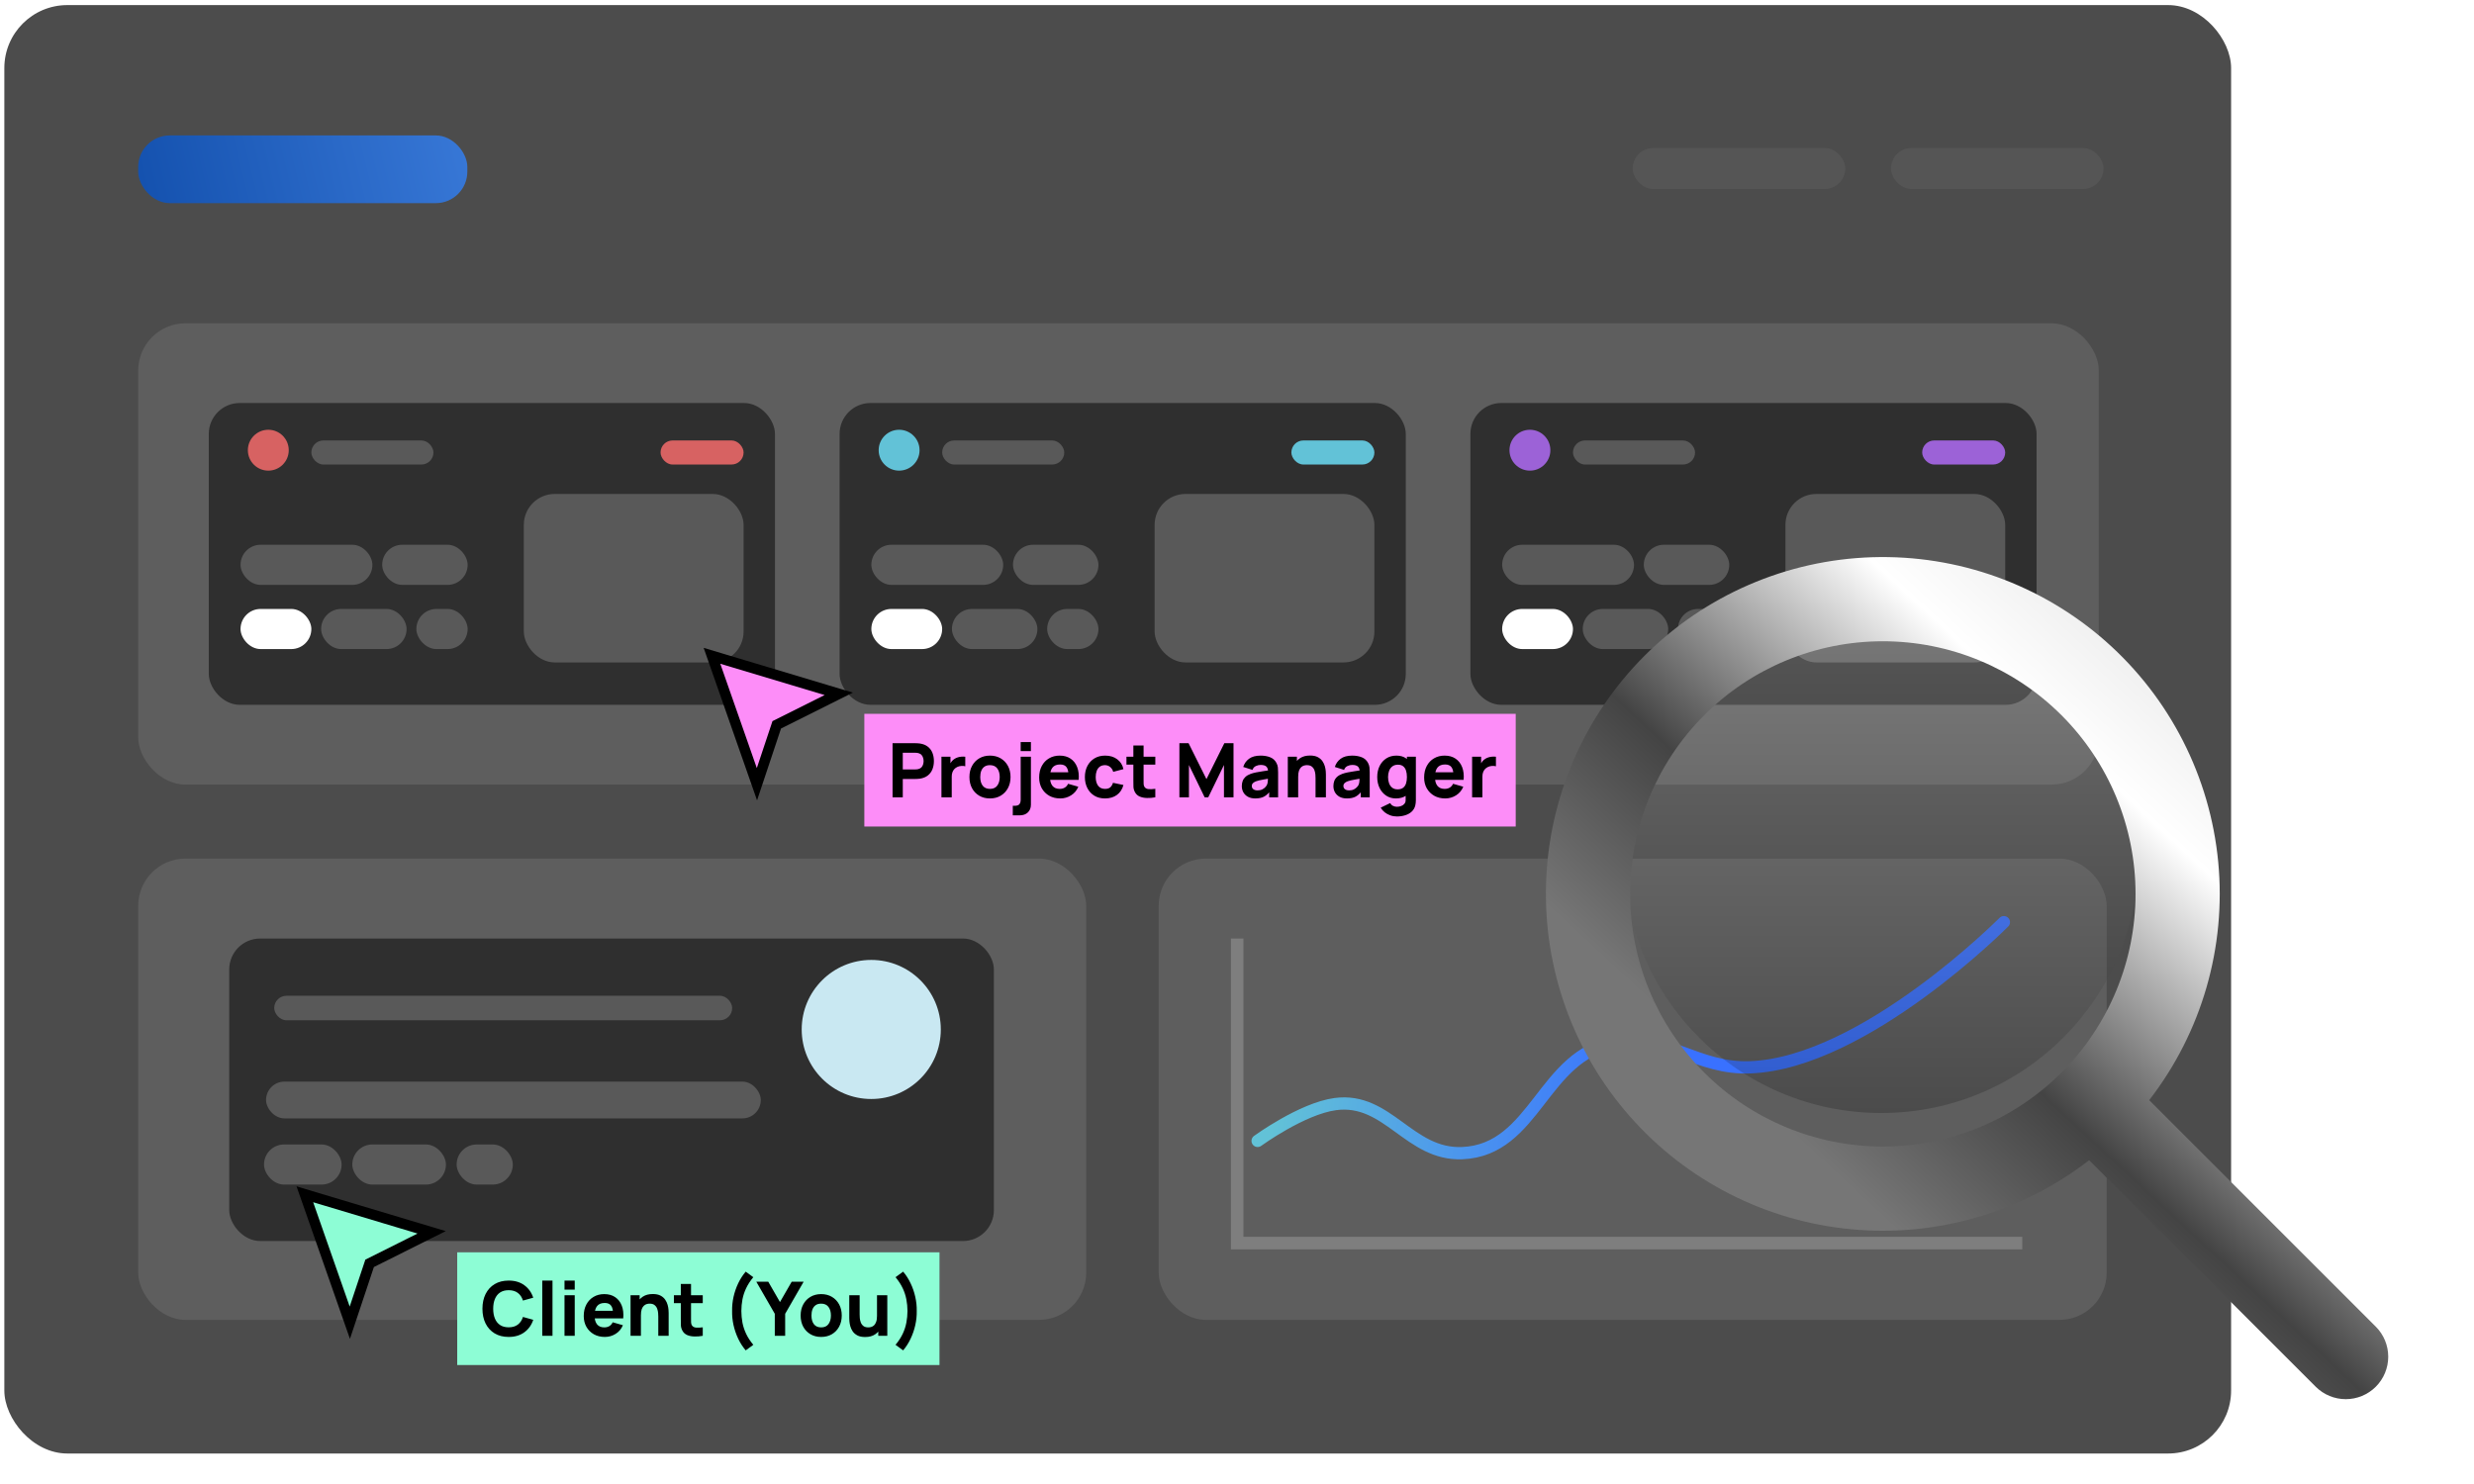 <svg width="395" height="237" viewBox="0 0 395 237" fill="none" xmlns="http://www.w3.org/2000/svg">
<rect x="0.693" y="0.812" width="355.526" height="231.318" rx="10.057" fill="black" fill-opacity="0.7"/>
<rect x="22.065" y="21.63" width="52.55" height="10.812" rx="5.029" fill="url(#paint0_linear_137_1709)"/>
<rect x="260.675" y="23.641" width="33.944" height="6.537" rx="3.269" fill="#5E5E5E" fill-opacity="0.5"/>
<rect x="301.91" y="23.641" width="33.944" height="6.537" rx="3.269" fill="#5E5E5E" fill-opacity="0.5"/>
<rect x="22.065" y="51.631" width="313.034" height="73.67" rx="7.543" fill="white" fill-opacity="0.1"/>
<rect x="22.065" y="137.118" width="151.363" height="73.67" rx="7.543" fill="white" fill-opacity="0.1"/>
<rect x="184.994" y="137.118" width="151.363" height="73.67" rx="7.543" fill="white" fill-opacity="0.1"/>
<rect x="33.335" y="64.362" width="90.397" height="48.199" rx="4.935" fill="black" fill-opacity="0.5"/>
<rect x="38.404" y="87" width="21.054" height="6.407" rx="3.203" fill="white" fill-opacity="0.2"/>
<rect x="38.404" y="97.251" width="11.307" height="6.407" rx="3.203" fill="white"/>
<rect x="61.018" y="87" width="13.646" height="6.407" rx="3.203" fill="white" fill-opacity="0.2"/>
<rect x="51.271" y="97.251" width="13.646" height="6.407" rx="3.203" fill="white" fill-opacity="0.2"/>
<rect x="66.477" y="97.251" width="8.188" height="6.407" rx="3.203" fill="white" fill-opacity="0.2"/>
<rect x="83.632" y="78.885" width="35.091" height="26.909" rx="4.935" fill="white" fill-opacity="0.2"/>
<rect x="49.711" y="70.342" width="19.495" height="3.844" rx="1.922" fill="white" fill-opacity="0.2"/>
<rect x="105.466" y="70.342" width="13.257" height="3.844" rx="1.922" fill="#D76262"/>
<circle cx="42.838" cy="71.898" r="3.264" fill="#D76262"/>
<rect x="134.05" y="64.362" width="90.397" height="48.199" rx="4.935" fill="black" fill-opacity="0.5"/>
<rect x="139.119" y="87" width="21.054" height="6.407" rx="3.203" fill="white" fill-opacity="0.2"/>
<rect x="139.119" y="97.251" width="11.307" height="6.407" rx="3.203" fill="white"/>
<rect x="161.733" y="87" width="13.646" height="6.407" rx="3.203" fill="white" fill-opacity="0.2"/>
<rect x="151.985" y="97.251" width="13.646" height="6.407" rx="3.203" fill="white" fill-opacity="0.2"/>
<rect x="167.191" y="97.251" width="8.188" height="6.407" rx="3.203" fill="white" fill-opacity="0.2"/>
<rect x="184.347" y="78.885" width="35.091" height="26.909" rx="4.935" fill="white" fill-opacity="0.2"/>
<rect x="150.426" y="70.342" width="19.495" height="3.844" rx="1.922" fill="white" fill-opacity="0.2"/>
<rect x="206.181" y="70.342" width="13.257" height="3.844" rx="1.922" fill="#62C2D7"/>
<circle cx="143.553" cy="71.898" r="3.264" fill="#62C2D7"/>
<rect x="234.765" y="64.362" width="90.397" height="48.199" rx="4.935" fill="black" fill-opacity="0.5"/>
<rect x="239.834" y="87" width="21.054" height="6.407" rx="3.203" fill="white" fill-opacity="0.2"/>
<rect x="239.834" y="97.251" width="11.307" height="6.407" rx="3.203" fill="white"/>
<rect x="262.448" y="87" width="13.646" height="6.407" rx="3.203" fill="white" fill-opacity="0.2"/>
<rect x="252.701" y="97.251" width="13.646" height="6.407" rx="3.203" fill="white" fill-opacity="0.2"/>
<rect x="267.906" y="97.251" width="8.188" height="6.407" rx="3.203" fill="white" fill-opacity="0.2"/>
<rect x="285.062" y="78.885" width="35.091" height="26.909" rx="4.935" fill="white" fill-opacity="0.2"/>
<rect x="251.141" y="70.342" width="19.495" height="3.844" rx="1.922" fill="white" fill-opacity="0.2"/>
<rect x="306.896" y="70.342" width="13.257" height="3.844" rx="1.922" fill="#9C62D7"/>
<circle cx="244.268" cy="71.898" r="3.264" fill="#9C62D7"/>
<rect x="36.6" y="149.886" width="122.084" height="48.311" rx="4.935" fill="black" fill-opacity="0.5"/>
<rect x="42.476" y="172.736" width="78.995" height="5.876" rx="2.938" fill="white" fill-opacity="0.2"/>
<rect x="42.153" y="182.775" width="12.387" height="6.407" rx="3.203" fill="white" fill-opacity="0.2"/>
<rect x="56.248" y="182.775" width="14.95" height="6.407" rx="3.203" fill="white" fill-opacity="0.2"/>
<rect x="72.906" y="182.775" width="8.97" height="6.407" rx="3.203" fill="white" fill-opacity="0.2"/>
<rect x="43.781" y="159.026" width="73.12" height="3.917" rx="1.959" fill="white" fill-opacity="0.2"/>
<circle cx="139.105" cy="164.409" r="11.105" fill="#C9E8F2"/>
<path d="M200.793 182.203C200.793 182.203 207.884 177.038 213.197 176.327C221.598 175.203 224.967 184.493 233.436 184.161C245.208 183.7 246.277 168.349 257.918 166.534C266.367 165.217 270.917 170.785 279.462 170.451C297.663 169.74 319.939 147.275 319.939 147.275" stroke="url(#paint1_linear_137_1709)" stroke-width="1.959" stroke-linecap="round"/>
<path d="M197.528 149.886V198.524H322.876" stroke="white" stroke-opacity="0.2" stroke-width="2"/>
<g filter="url(#filter0_b_137_1709)">
<circle cx="300.353" cy="136.622" r="41.13" fill="url(#paint2_linear_137_1709)" fill-opacity="0.2"/>
</g>
<g filter="url(#filter1_d_137_1709)">
<path fill-rule="evenodd" clip-rule="evenodd" d="M343.146 169.17L379.322 205.346C380.594 206.618 381.308 208.344 381.307 210.143C381.306 211.942 380.591 213.667 379.319 214.938C378.046 216.21 376.321 216.924 374.522 216.923C372.723 216.922 370.998 216.207 369.727 214.935L333.551 178.758C322.737 187.135 309.138 191.076 295.521 189.782C281.903 188.487 269.291 182.053 260.248 171.789C251.206 161.525 246.414 148.202 246.846 134.53C247.278 120.858 252.902 107.864 262.574 98.191C272.247 88.519 285.24 82.894 298.912 82.462C312.584 82.03 325.907 86.823 336.171 95.865C346.435 104.907 352.868 117.52 354.163 131.138C355.457 144.756 351.516 158.355 343.14 169.17H343.146ZM300.617 176.573C311.317 176.573 321.578 172.322 329.144 164.756C336.711 157.19 340.961 146.928 340.961 136.227C340.961 125.527 336.711 115.265 329.144 107.699C321.578 100.133 311.317 95.882 300.617 95.882C289.917 95.882 279.655 100.133 272.089 107.699C264.523 115.265 260.272 125.527 260.272 136.227C260.272 146.928 264.523 157.19 272.089 164.756C279.655 172.322 289.917 176.573 300.617 176.573Z" fill="url(#paint3_linear_137_1709)"/>
</g>
<path d="M50.239 191.202L48.673 190.732L49.214 192.275L55.047 208.942L55.853 211.244L56.624 208.93L59.015 201.758L67.039 197.745L68.919 196.806L66.906 196.202L50.239 191.202Z" fill="#8DFDD5" stroke="black" stroke-width="1.667" stroke-linecap="round"/>
<rect x="73" y="200" width="77" height="18" fill="#8DFDD5"/>
<path d="M81.215 213.513C80.35 213.513 79.605 213.325 78.977 212.949C78.353 212.573 77.871 212.047 77.531 211.371C77.195 210.695 77.026 209.909 77.026 209.013C77.026 208.117 77.195 207.331 77.531 206.655C77.871 205.979 78.353 205.453 78.977 205.077C79.605 204.701 80.35 204.513 81.215 204.513C82.207 204.513 83.038 204.759 83.71 205.251C84.386 205.743 84.862 206.409 85.138 207.249L83.495 207.705C83.335 207.181 83.064 206.775 82.684 206.487C82.305 206.195 81.814 206.049 81.215 206.049C80.666 206.049 80.209 206.171 79.841 206.415C79.477 206.659 79.203 207.003 79.019 207.447C78.835 207.891 78.743 208.413 78.743 209.013C78.743 209.613 78.835 210.135 79.019 210.579C79.203 211.023 79.477 211.367 79.841 211.611C80.209 211.855 80.666 211.977 81.215 211.977C81.814 211.977 82.305 211.831 82.684 211.539C83.064 211.247 83.335 210.841 83.495 210.321L85.138 210.777C84.862 211.617 84.386 212.283 83.71 212.775C83.038 213.267 82.207 213.513 81.215 213.513ZM86.58 213.333V204.513H88.212V213.333H86.58ZM90.13 205.953V204.513H91.762V205.953H90.13ZM90.13 213.333V206.853H91.762V213.333H90.13ZM96.573 213.513C95.909 213.513 95.323 213.371 94.815 213.087C94.311 212.799 93.915 212.405 93.627 211.905C93.343 211.401 93.201 210.825 93.201 210.177C93.201 209.469 93.341 208.853 93.621 208.329C93.901 207.805 94.287 207.399 94.779 207.111C95.271 206.819 95.837 206.673 96.477 206.673C97.157 206.673 97.735 206.833 98.211 207.153C98.687 207.473 99.039 207.923 99.267 208.503C99.495 209.083 99.575 209.765 99.507 210.549H97.893V209.949C97.893 209.289 97.787 208.815 97.575 208.527C97.367 208.235 97.025 208.089 96.549 208.089C95.993 208.089 95.583 208.259 95.319 208.599C95.059 208.935 94.929 209.433 94.929 210.093C94.929 210.697 95.059 211.165 95.319 211.497C95.583 211.825 95.969 211.989 96.477 211.989C96.797 211.989 97.071 211.919 97.299 211.779C97.527 211.639 97.701 211.437 97.821 211.173L99.453 211.641C99.209 212.233 98.823 212.693 98.295 213.021C97.771 213.349 97.197 213.513 96.573 213.513ZM94.425 210.549V209.337H98.721V210.549H94.425ZM105.102 213.333V210.273C105.102 210.125 105.094 209.937 105.078 209.709C105.062 209.477 105.012 209.245 104.928 209.013C104.844 208.781 104.706 208.587 104.514 208.431C104.326 208.275 104.058 208.197 103.71 208.197C103.57 208.197 103.42 208.219 103.26 208.263C103.1 208.307 102.95 208.393 102.81 208.521C102.67 208.645 102.554 208.829 102.462 209.073C102.374 209.317 102.33 209.641 102.33 210.045L101.394 209.601C101.394 209.089 101.498 208.609 101.706 208.161C101.914 207.713 102.226 207.351 102.642 207.075C103.062 206.799 103.59 206.661 104.226 206.661C104.734 206.661 105.148 206.747 105.468 206.919C105.788 207.091 106.036 207.309 106.212 207.573C106.392 207.837 106.52 208.113 106.596 208.401C106.672 208.685 106.718 208.945 106.734 209.181C106.75 209.417 106.758 209.589 106.758 209.697V213.333H105.102ZM100.674 213.333V206.853H102.126V209.001H102.33V213.333H100.674ZM112.203 213.333C111.755 213.417 111.315 213.453 110.883 213.441C110.455 213.433 110.071 213.359 109.731 213.219C109.395 213.075 109.139 212.845 108.963 212.529C108.803 212.233 108.719 211.933 108.711 211.629C108.703 211.321 108.699 210.973 108.699 210.585V205.053H110.331V210.489C110.331 210.741 110.333 210.969 110.337 211.173C110.345 211.373 110.387 211.533 110.463 211.653C110.607 211.881 110.837 212.005 111.153 212.025C111.469 212.045 111.819 212.029 112.203 211.977V213.333ZM107.595 208.113V206.853H112.203V208.113H107.595ZM119.061 215.661C118.597 215.117 118.199 214.499 117.867 213.807C117.539 213.115 117.289 212.391 117.117 211.635C116.949 210.875 116.873 210.121 116.889 209.373C116.873 208.625 116.949 207.871 117.117 207.111C117.289 206.351 117.539 205.627 117.867 204.939C118.199 204.247 118.597 203.629 119.061 203.085L120.273 203.973C119.785 204.561 119.403 205.149 119.127 205.737C118.851 206.321 118.655 206.915 118.539 207.519C118.427 208.119 118.369 208.737 118.365 209.373C118.369 210.009 118.427 210.629 118.539 211.233C118.655 211.833 118.851 212.427 119.127 213.015C119.403 213.599 119.785 214.185 120.273 214.773L119.061 215.661ZM123.704 213.333V209.817L120.752 204.693H122.66L124.532 207.945L126.404 204.693H128.312L125.36 209.817V213.333H123.704ZM131.106 213.513C130.454 213.513 129.882 213.367 129.39 213.075C128.898 212.783 128.514 212.381 128.238 211.869C127.966 211.353 127.83 210.761 127.83 210.093C127.83 209.417 127.97 208.823 128.25 208.311C128.53 207.795 128.916 207.393 129.408 207.105C129.9 206.817 130.466 206.673 131.106 206.673C131.758 206.673 132.33 206.819 132.822 207.111C133.318 207.403 133.704 207.807 133.98 208.323C134.256 208.835 134.394 209.425 134.394 210.093C134.394 210.765 134.254 211.359 133.974 211.875C133.698 212.387 133.312 212.789 132.816 213.081C132.324 213.369 131.754 213.513 131.106 213.513ZM131.106 211.989C131.63 211.989 132.02 211.813 132.276 211.461C132.536 211.105 132.666 210.649 132.666 210.093C132.666 209.517 132.534 209.057 132.27 208.713C132.01 208.369 131.622 208.197 131.106 208.197C130.75 208.197 130.458 208.277 130.23 208.437C130.002 208.597 129.832 208.819 129.72 209.103C129.612 209.387 129.558 209.717 129.558 210.093C129.558 210.673 129.688 211.135 129.948 211.479C130.212 211.819 130.598 211.989 131.106 211.989ZM138.126 213.525C137.618 213.525 137.204 213.439 136.884 213.267C136.564 213.095 136.314 212.877 136.134 212.613C135.958 212.349 135.832 212.075 135.756 211.791C135.68 211.503 135.634 211.241 135.618 211.005C135.602 210.769 135.594 210.597 135.594 210.489V206.853H137.25V209.913C137.25 210.061 137.258 210.251 137.274 210.483C137.29 210.711 137.34 210.941 137.424 211.173C137.508 211.405 137.644 211.599 137.832 211.755C138.024 211.911 138.294 211.989 138.642 211.989C138.782 211.989 138.932 211.967 139.092 211.923C139.252 211.879 139.402 211.795 139.542 211.671C139.682 211.543 139.796 211.357 139.884 211.113C139.976 210.865 140.022 210.541 140.022 210.141L140.958 210.585C140.958 211.097 140.854 211.577 140.646 212.025C140.438 212.473 140.124 212.835 139.704 213.111C139.288 213.387 138.762 213.525 138.126 213.525ZM140.226 213.333V211.185H140.022V206.853H141.666V213.333H140.226ZM144.194 215.661L142.982 214.773C143.47 214.185 143.852 213.599 144.128 213.015C144.404 212.427 144.598 211.833 144.71 211.233C144.826 210.629 144.886 210.009 144.89 209.373C144.886 208.737 144.826 208.119 144.71 207.519C144.598 206.915 144.404 206.321 144.128 205.737C143.852 205.149 143.47 204.561 142.982 203.973L144.194 203.085C144.658 203.629 145.054 204.247 145.382 204.939C145.714 205.627 145.964 206.351 146.132 207.111C146.304 207.871 146.382 208.625 146.366 209.373C146.382 210.121 146.304 210.875 146.132 211.635C145.964 212.391 145.714 213.115 145.382 213.807C145.054 214.499 144.658 215.117 144.194 215.661Z" fill="black"/>
<path d="M115.239 105.202L113.673 104.732L114.213 106.275L120.047 122.942L120.853 125.244L121.624 122.93L124.015 115.758L132.039 111.745L133.919 110.806L131.906 110.202L115.239 105.202Z" fill="#FD8DF8" stroke="black" stroke-width="1.667" stroke-linecap="round"/>
<rect x="138" y="114" width="104" height="18" fill="#FD8DF8"/>
<path d="M142.507 127.333V118.693H146.155C146.239 118.693 146.351 118.697 146.491 118.705C146.635 118.709 146.763 118.721 146.875 118.741C147.391 118.821 147.813 118.991 148.141 119.251C148.473 119.511 148.717 119.839 148.873 120.235C149.029 120.627 149.107 121.065 149.107 121.549C149.107 122.033 149.027 122.473 148.867 122.869C148.711 123.261 148.467 123.587 148.135 123.847C147.807 124.107 147.387 124.277 146.875 124.357C146.763 124.373 146.635 124.385 146.491 124.393C146.347 124.401 146.235 124.405 146.155 124.405H144.139V127.333H142.507ZM144.139 122.881H146.083C146.167 122.881 146.259 122.877 146.359 122.869C146.459 122.861 146.551 122.845 146.635 122.821C146.855 122.761 147.025 122.661 147.145 122.521C147.265 122.377 147.347 122.219 147.391 122.047C147.439 121.871 147.463 121.705 147.463 121.549C147.463 121.393 147.439 121.229 147.391 121.057C147.347 120.881 147.265 120.723 147.145 120.583C147.025 120.439 146.855 120.337 146.635 120.277C146.551 120.253 146.459 120.237 146.359 120.229C146.259 120.221 146.167 120.217 146.083 120.217H144.139V122.881ZM150.311 127.333V120.853H151.751V122.437L151.595 122.233C151.679 122.009 151.791 121.805 151.931 121.621C152.071 121.437 152.243 121.285 152.447 121.165C152.603 121.069 152.773 120.995 152.957 120.943C153.141 120.887 153.331 120.853 153.527 120.841C153.723 120.825 153.919 120.829 154.115 120.853V122.377C153.935 122.321 153.725 122.303 153.485 122.323C153.249 122.339 153.035 122.393 152.843 122.485C152.651 122.573 152.489 122.691 152.357 122.839C152.225 122.983 152.125 123.155 152.057 123.355C151.989 123.551 151.955 123.773 151.955 124.021V127.333H150.311ZM158.055 127.513C157.403 127.513 156.831 127.367 156.339 127.075C155.847 126.783 155.463 126.381 155.187 125.869C154.915 125.353 154.779 124.761 154.779 124.093C154.779 123.417 154.919 122.823 155.199 122.311C155.479 121.795 155.865 121.393 156.357 121.105C156.849 120.817 157.415 120.673 158.055 120.673C158.707 120.673 159.279 120.819 159.771 121.111C160.267 121.403 160.653 121.807 160.929 122.323C161.205 122.835 161.343 123.425 161.343 124.093C161.343 124.765 161.203 125.359 160.923 125.875C160.647 126.387 160.261 126.789 159.765 127.081C159.273 127.369 158.703 127.513 158.055 127.513ZM158.055 125.989C158.579 125.989 158.969 125.813 159.225 125.461C159.485 125.105 159.615 124.649 159.615 124.093C159.615 123.517 159.483 123.057 159.219 122.713C158.959 122.369 158.571 122.197 158.055 122.197C157.699 122.197 157.407 122.277 157.179 122.437C156.951 122.597 156.781 122.819 156.669 123.103C156.561 123.387 156.507 123.717 156.507 124.093C156.507 124.673 156.637 125.135 156.897 125.479C157.161 125.819 157.547 125.989 158.055 125.989ZM161.703 130.213V128.689H161.991C162.363 128.689 162.617 128.605 162.753 128.437C162.893 128.269 162.963 128.029 162.963 127.717V120.853H164.595V128.509C164.595 129.025 164.433 129.437 164.109 129.745C163.789 130.057 163.355 130.213 162.807 130.213H161.703ZM162.963 119.953V118.513H164.595V119.953H162.963ZM169.284 127.513C168.62 127.513 168.034 127.371 167.526 127.087C167.022 126.799 166.626 126.405 166.338 125.905C166.054 125.401 165.912 124.825 165.912 124.177C165.912 123.469 166.052 122.853 166.332 122.329C166.612 121.805 166.998 121.399 167.49 121.111C167.982 120.819 168.548 120.673 169.188 120.673C169.868 120.673 170.446 120.833 170.922 121.153C171.398 121.473 171.75 121.923 171.978 122.503C172.206 123.083 172.286 123.765 172.218 124.549H170.604V123.949C170.604 123.289 170.498 122.815 170.286 122.527C170.078 122.235 169.736 122.089 169.26 122.089C168.704 122.089 168.294 122.259 168.03 122.599C167.77 122.935 167.64 123.433 167.64 124.093C167.64 124.697 167.77 125.165 168.03 125.497C168.294 125.825 168.68 125.989 169.188 125.989C169.508 125.989 169.782 125.919 170.01 125.779C170.238 125.639 170.412 125.437 170.532 125.173L172.164 125.641C171.92 126.233 171.534 126.693 171.006 127.021C170.482 127.349 169.908 127.513 169.284 127.513ZM167.136 124.549V123.337H171.432V124.549H167.136ZM176.429 127.513C175.757 127.513 175.181 127.363 174.701 127.063C174.221 126.763 173.853 126.355 173.597 125.839C173.341 125.323 173.213 124.741 173.213 124.093C173.213 123.437 173.345 122.851 173.609 122.335C173.877 121.819 174.253 121.413 174.737 121.117C175.221 120.821 175.793 120.673 176.453 120.673C177.217 120.673 177.857 120.867 178.373 121.255C178.893 121.639 179.225 122.165 179.369 122.833L177.737 123.265C177.641 122.929 177.473 122.667 177.233 122.479C176.997 122.291 176.729 122.197 176.429 122.197C176.085 122.197 175.803 122.281 175.583 122.449C175.363 122.613 175.201 122.839 175.097 123.127C174.993 123.411 174.941 123.733 174.941 124.093C174.941 124.657 175.065 125.115 175.313 125.467C175.565 125.815 175.937 125.989 176.429 125.989C176.797 125.989 177.077 125.905 177.269 125.737C177.461 125.569 177.605 125.329 177.701 125.017L179.369 125.365C179.185 126.053 178.837 126.583 178.325 126.955C177.813 127.327 177.181 127.513 176.429 127.513ZM184.457 127.333C184.009 127.417 183.569 127.453 183.137 127.441C182.709 127.433 182.325 127.359 181.985 127.219C181.649 127.075 181.393 126.845 181.217 126.529C181.057 126.233 180.973 125.933 180.965 125.629C180.957 125.321 180.953 124.973 180.953 124.585V119.053H182.585V124.489C182.585 124.741 182.587 124.969 182.591 125.173C182.599 125.373 182.641 125.533 182.717 125.653C182.861 125.881 183.091 126.005 183.407 126.025C183.723 126.045 184.073 126.029 184.457 125.977V127.333ZM179.849 122.113V120.853H184.457V122.113H179.849ZM188.303 127.333V118.693H189.767L192.623 124.429L195.479 118.693H196.943V127.333H195.419V122.173L192.911 127.333H192.335L189.827 122.173V127.333H188.303ZM200.428 127.513C199.964 127.513 199.57 127.425 199.246 127.249C198.926 127.069 198.682 126.831 198.514 126.535C198.35 126.235 198.268 125.905 198.268 125.545C198.268 125.245 198.314 124.971 198.406 124.723C198.498 124.475 198.646 124.257 198.85 124.069C199.058 123.877 199.336 123.717 199.684 123.589C199.924 123.501 200.21 123.423 200.542 123.355C200.874 123.287 201.25 123.223 201.67 123.163C202.09 123.099 202.552 123.029 203.056 122.953L202.468 123.277C202.468 122.893 202.376 122.611 202.192 122.431C202.008 122.251 201.7 122.161 201.268 122.161C201.028 122.161 200.778 122.219 200.518 122.335C200.258 122.451 200.076 122.657 199.972 122.953L198.496 122.485C198.66 121.949 198.968 121.513 199.42 121.177C199.872 120.841 200.488 120.673 201.268 120.673C201.84 120.673 202.348 120.761 202.792 120.937C203.236 121.113 203.572 121.417 203.8 121.849C203.928 122.089 204.004 122.329 204.028 122.569C204.052 122.809 204.064 123.077 204.064 123.373V127.333H202.636V126.001L202.84 126.277C202.524 126.713 202.182 127.029 201.814 127.225C201.45 127.417 200.988 127.513 200.428 127.513ZM200.776 126.229C201.076 126.229 201.328 126.177 201.532 126.073C201.74 125.965 201.904 125.843 202.024 125.707C202.148 125.571 202.232 125.457 202.276 125.365C202.36 125.189 202.408 124.985 202.42 124.753C202.436 124.517 202.444 124.321 202.444 124.165L202.924 124.285C202.44 124.365 202.048 124.433 201.748 124.489C201.448 124.541 201.206 124.589 201.022 124.633C200.838 124.677 200.676 124.725 200.536 124.777C200.376 124.841 200.246 124.911 200.146 124.987C200.05 125.059 199.978 125.139 199.93 125.227C199.886 125.315 199.864 125.413 199.864 125.521C199.864 125.669 199.9 125.797 199.972 125.905C200.048 126.009 200.154 126.089 200.29 126.145C200.426 126.201 200.588 126.229 200.776 126.229ZM210.04 127.333V124.273C210.04 124.125 210.032 123.937 210.016 123.709C210 123.477 209.95 123.245 209.866 123.013C209.782 122.781 209.644 122.587 209.452 122.431C209.264 122.275 208.996 122.197 208.648 122.197C208.508 122.197 208.358 122.219 208.198 122.263C208.038 122.307 207.888 122.393 207.748 122.521C207.608 122.645 207.492 122.829 207.4 123.073C207.312 123.317 207.268 123.641 207.268 124.045L206.332 123.601C206.332 123.089 206.436 122.609 206.644 122.161C206.852 121.713 207.164 121.351 207.58 121.075C208 120.799 208.528 120.661 209.164 120.661C209.672 120.661 210.086 120.747 210.406 120.919C210.726 121.091 210.974 121.309 211.15 121.573C211.33 121.837 211.458 122.113 211.534 122.401C211.61 122.685 211.656 122.945 211.672 123.181C211.688 123.417 211.696 123.589 211.696 123.697V127.333H210.04ZM205.612 127.333V120.853H207.064V123.001H207.268V127.333H205.612ZM215.053 127.513C214.589 127.513 214.195 127.425 213.871 127.249C213.551 127.069 213.307 126.831 213.139 126.535C212.975 126.235 212.893 125.905 212.893 125.545C212.893 125.245 212.939 124.971 213.031 124.723C213.123 124.475 213.271 124.257 213.475 124.069C213.683 123.877 213.961 123.717 214.309 123.589C214.549 123.501 214.835 123.423 215.167 123.355C215.499 123.287 215.875 123.223 216.295 123.163C216.715 123.099 217.177 123.029 217.681 122.953L217.093 123.277C217.093 122.893 217.001 122.611 216.817 122.431C216.633 122.251 216.325 122.161 215.893 122.161C215.653 122.161 215.403 122.219 215.143 122.335C214.883 122.451 214.701 122.657 214.597 122.953L213.121 122.485C213.285 121.949 213.593 121.513 214.045 121.177C214.497 120.841 215.113 120.673 215.893 120.673C216.465 120.673 216.973 120.761 217.417 120.937C217.861 121.113 218.197 121.417 218.425 121.849C218.553 122.089 218.629 122.329 218.653 122.569C218.677 122.809 218.689 123.077 218.689 123.373V127.333H217.261V126.001L217.465 126.277C217.149 126.713 216.807 127.029 216.439 127.225C216.075 127.417 215.613 127.513 215.053 127.513ZM215.401 126.229C215.701 126.229 215.953 126.177 216.157 126.073C216.365 125.965 216.529 125.843 216.649 125.707C216.773 125.571 216.857 125.457 216.901 125.365C216.985 125.189 217.033 124.985 217.045 124.753C217.061 124.517 217.069 124.321 217.069 124.165L217.549 124.285C217.065 124.365 216.673 124.433 216.373 124.489C216.073 124.541 215.831 124.589 215.647 124.633C215.463 124.677 215.301 124.725 215.161 124.777C215.001 124.841 214.871 124.911 214.771 124.987C214.675 125.059 214.603 125.139 214.555 125.227C214.511 125.315 214.489 125.413 214.489 125.521C214.489 125.669 214.525 125.797 214.597 125.905C214.673 126.009 214.779 126.089 214.915 126.145C215.051 126.201 215.213 126.229 215.401 126.229ZM223.021 130.393C222.653 130.393 222.303 130.333 221.971 130.213C221.639 130.097 221.341 129.933 221.077 129.721C220.817 129.513 220.605 129.269 220.441 128.989L221.953 128.257C222.057 128.449 222.205 128.595 222.397 128.695C222.593 128.795 222.805 128.845 223.033 128.845C223.277 128.845 223.507 128.803 223.723 128.719C223.939 128.639 224.111 128.517 224.239 128.353C224.371 128.193 224.433 127.993 224.425 127.753V125.869H224.629V120.853H226.057V127.777C226.057 127.937 226.049 128.087 226.033 128.227C226.021 128.371 225.997 128.513 225.961 128.653C225.857 129.049 225.663 129.375 225.379 129.631C225.099 129.887 224.755 130.077 224.347 130.201C223.939 130.329 223.497 130.393 223.021 130.393ZM222.877 127.513C222.281 127.513 221.759 127.363 221.311 127.063C220.863 126.763 220.513 126.355 220.261 125.839C220.013 125.323 219.889 124.741 219.889 124.093C219.889 123.433 220.015 122.847 220.267 122.335C220.523 121.819 220.881 121.413 221.341 121.117C221.801 120.821 222.341 120.673 222.961 120.673C223.577 120.673 224.095 120.823 224.515 121.123C224.935 121.423 225.253 121.831 225.469 122.347C225.685 122.863 225.793 123.445 225.793 124.093C225.793 124.741 225.683 125.323 225.463 125.839C225.247 126.355 224.923 126.763 224.491 127.063C224.059 127.363 223.521 127.513 222.877 127.513ZM223.141 126.061C223.505 126.061 223.795 125.979 224.011 125.815C224.231 125.651 224.389 125.421 224.485 125.125C224.581 124.829 224.629 124.485 224.629 124.093C224.629 123.701 224.581 123.357 224.485 123.061C224.389 122.765 224.235 122.535 224.023 122.371C223.815 122.207 223.541 122.125 223.201 122.125C222.837 122.125 222.537 122.215 222.301 122.395C222.069 122.571 221.897 122.809 221.785 123.109C221.673 123.405 221.617 123.733 221.617 124.093C221.617 124.457 221.671 124.789 221.779 125.089C221.887 125.385 222.053 125.621 222.277 125.797C222.501 125.973 222.789 126.061 223.141 126.061ZM230.749 127.513C230.085 127.513 229.499 127.371 228.991 127.087C228.487 126.799 228.091 126.405 227.803 125.905C227.519 125.401 227.377 124.825 227.377 124.177C227.377 123.469 227.517 122.853 227.797 122.329C228.077 121.805 228.463 121.399 228.955 121.111C229.447 120.819 230.013 120.673 230.653 120.673C231.333 120.673 231.911 120.833 232.387 121.153C232.863 121.473 233.215 121.923 233.443 122.503C233.671 123.083 233.751 123.765 233.683 124.549H232.069V123.949C232.069 123.289 231.963 122.815 231.751 122.527C231.543 122.235 231.201 122.089 230.725 122.089C230.169 122.089 229.759 122.259 229.495 122.599C229.235 122.935 229.105 123.433 229.105 124.093C229.105 124.697 229.235 125.165 229.495 125.497C229.759 125.825 230.145 125.989 230.653 125.989C230.973 125.989 231.247 125.919 231.475 125.779C231.703 125.639 231.877 125.437 231.997 125.173L233.629 125.641C233.385 126.233 232.999 126.693 232.471 127.021C231.947 127.349 231.373 127.513 230.749 127.513ZM228.601 124.549V123.337H232.897V124.549H228.601ZM235.038 127.333V120.853H236.478V122.437L236.322 122.233C236.406 122.009 236.518 121.805 236.658 121.621C236.798 121.437 236.97 121.285 237.174 121.165C237.33 121.069 237.5 120.995 237.684 120.943C237.868 120.887 238.058 120.853 238.254 120.841C238.45 120.825 238.646 120.829 238.842 120.853V122.377C238.662 122.321 238.452 122.303 238.212 122.323C237.976 122.339 237.762 122.393 237.57 122.485C237.378 122.573 237.216 122.691 237.084 122.839C236.952 122.983 236.852 123.155 236.784 123.355C236.716 123.551 236.682 123.773 236.682 124.021V127.333H235.038Z" fill="black"/>
<defs>
<filter id="filter0_b_137_1709" x="255.223" y="91.492" width="90.26" height="90.26" filterUnits="userSpaceOnUse" color-interpolation-filters="sRGB">
<feFlood flood-opacity="0" result="BackgroundImageFix"/>
<feGaussianBlur in="BackgroundImageFix" stdDeviation="2"/>
<feComposite in2="SourceAlpha" operator="in" result="effect1_backgroundBlur_137_1709"/>
<feBlend mode="normal" in="SourceGraphic" in2="effect1_backgroundBlur_137_1709" result="shape"/>
</filter>
<filter id="filter1_d_137_1709" x="233.762" y="75.906" width="160.602" height="160.602" filterUnits="userSpaceOnUse" color-interpolation-filters="sRGB">
<feFlood flood-opacity="0" result="BackgroundImageFix"/>
<feColorMatrix in="SourceAlpha" type="matrix" values="0 0 0 0 0 0 0 0 0 0 0 0 0 0 0 0 0 0 127 0" result="hardAlpha"/>
<feOffset dy="6.529"/>
<feGaussianBlur stdDeviation="6.529"/>
<feComposite in2="hardAlpha" operator="out"/>
<feColorMatrix type="matrix" values="0 0 0 0 0 0 0 0 0 0 0 0 0 0 0 0 0 0 0.25 0"/>
<feBlend mode="normal" in2="BackgroundImageFix" result="effect1_dropShadow_137_1709"/>
<feBlend mode="normal" in="SourceGraphic" in2="effect1_dropShadow_137_1709" result="shape"/>
</filter>
<linearGradient id="paint0_linear_137_1709" x1="74.614" y1="19.618" x2="22.065" y2="32.441" gradientUnits="userSpaceOnUse">
<stop stop-color="#3878D7"/>
<stop offset="1" stop-color="#1451AE"/>
</linearGradient>
<linearGradient id="paint1_linear_137_1709" x1="202.5" y1="182.5" x2="257.5" y2="192" gradientUnits="userSpaceOnUse">
<stop stop-color="#62C2D7"/>
<stop offset="1" stop-color="#3971FF"/>
</linearGradient>
<linearGradient id="paint2_linear_137_1709" x1="300.353" y1="95.492" x2="300.353" y2="177.752" gradientUnits="userSpaceOnUse">
<stop stop-color="white"/>
<stop offset="1"/>
</linearGradient>
<linearGradient id="paint3_linear_137_1709" x1="356" y1="82" x2="277.5" y2="166.5" gradientUnits="userSpaceOnUse">
<stop stop-color="#DCDCDC"/>
<stop offset="0.344" stop-color="white"/>
<stop offset="0.724" stop-color="#444444"/>
<stop offset="1" stop-color="#767676"/>
</linearGradient>
</defs>
</svg>
